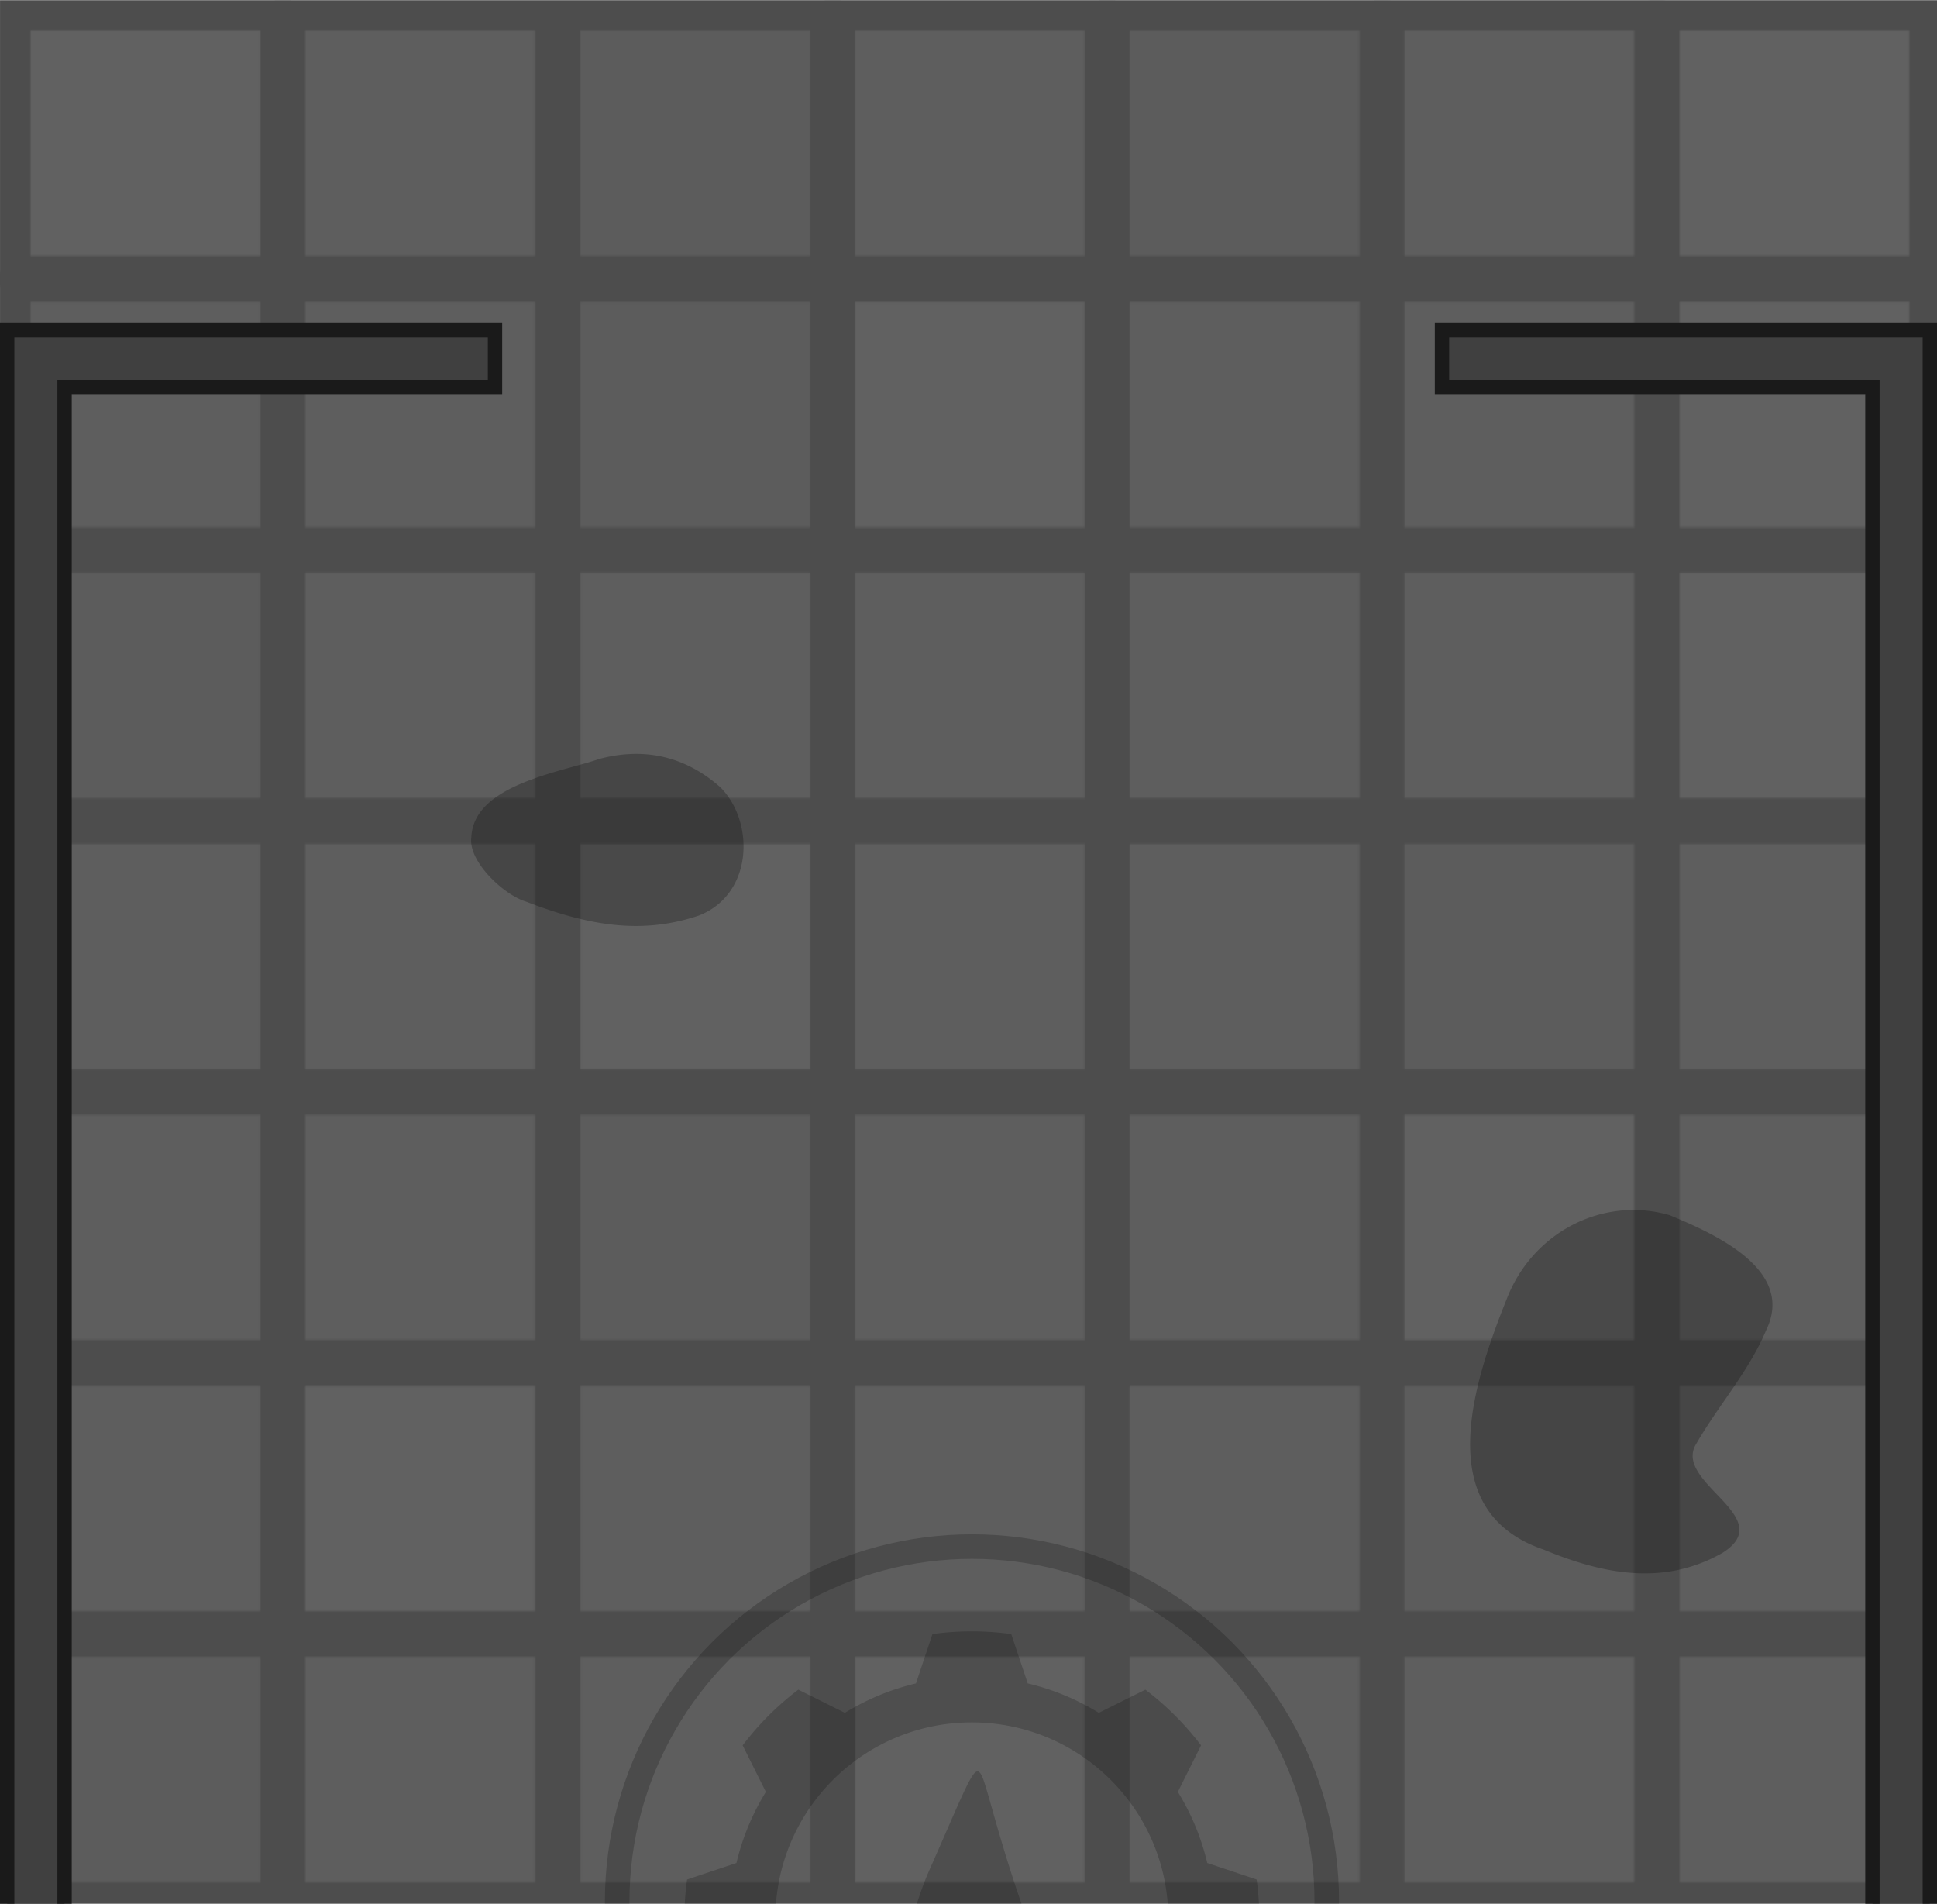 <svg xmlns="http://www.w3.org/2000/svg" xmlns:xlink="http://www.w3.org/1999/xlink" width="1080" height="1061.276" viewBox="0 0 285.75 280.796"><defs><pattern xlink:href="#a" id="b" patternTransform="matrix(.265 0 0 .265 -172.876 -132.5)"/><pattern id="a" width="1079.899" height="2120.101" patternTransform="translate(-653.389 -500.786)" patternUnits="userSpaceOnUse"><path d="M1969.145-153.418h142.452V-8.504h-142.452z" style="fill:#616161;fill-opacity:1;stroke:#4d4d4d;stroke-width:17.008;stroke-dasharray:none;stroke-opacity:1;paint-order:markers stroke fill;stop-color:#000" transform="rotate(90)"/><path d="M1969.145-306.291h142.452v144.914h-142.452zm0-153.179h142.452v144.915h-142.452z" style="fill:#5e5e5e;fill-opacity:1;stroke:#4d4d4d;stroke-width:17.008;stroke-dasharray:none;stroke-opacity:1;paint-order:markers stroke fill;stop-color:#000" transform="rotate(90)"/><path d="M1969.145-612.342h142.452v144.914h-142.452z" style="fill:#5c5c5c;fill-opacity:1;stroke:#4d4d4d;stroke-width:17.008;stroke-dasharray:none;stroke-opacity:1;paint-order:markers stroke fill;stop-color:#000" transform="rotate(90)"/><path d="M1969.145-765.343h142.452v144.915h-142.452z" style="fill:#5e5e5e;fill-opacity:1;stroke:#4d4d4d;stroke-width:17.008;stroke-dasharray:none;stroke-opacity:1;paint-order:markers stroke fill;stop-color:#000" transform="rotate(90)"/><path d="M1969.145-918.216h142.452V-773.3h-142.452z" style="fill:#616161;fill-opacity:1;stroke:#4d4d4d;stroke-width:17.008;stroke-dasharray:none;stroke-opacity:1;paint-order:markers stroke fill;stop-color:#000" transform="rotate(90)"/><path d="M1969.145-1071.395h142.452v144.915h-142.452zm-150.717 917.977h142.452V-8.504h-142.452zm0-152.873h142.452v144.914h-142.452z" style="fill:#5e5e5e;fill-opacity:1;stroke:#4d4d4d;stroke-width:17.008;stroke-dasharray:none;stroke-opacity:1;paint-order:markers stroke fill;stop-color:#000" transform="rotate(90)"/><path d="M1818.428-459.47h142.452v144.915h-142.452z" style="fill:#616161;fill-opacity:1;stroke:#4d4d4d;stroke-width:17.008;stroke-dasharray:none;stroke-opacity:1;paint-order:markers stroke fill;stop-color:#000" transform="rotate(90)"/><path d="M1818.428-612.342h142.452v144.914h-142.452zm0-153.001h142.452v144.915h-142.452zm0-152.873h142.452V-773.3h-142.452zm0-153.179h142.452v144.915h-142.452zm-150.873 917.977h142.452V-8.504h-142.452zm0-152.873h142.452v144.914h-142.452zm0-153.179h142.452v144.915h-142.452zm0-152.872h142.452v144.914h-142.452z" style="fill:#5e5e5e;fill-opacity:1;stroke:#4d4d4d;stroke-width:17.008;stroke-dasharray:none;stroke-opacity:1;paint-order:markers stroke fill;stop-color:#000" transform="rotate(90)"/><path d="M1667.555-765.343h142.452v144.915h-142.452z" style="fill:#5c5c5c;fill-opacity:1;stroke:#4d4d4d;stroke-width:17.008;stroke-dasharray:none;stroke-opacity:1;paint-order:markers stroke fill;stop-color:#000" transform="rotate(90)"/><path d="M1667.555-918.216h142.452V-773.3h-142.452zm0-153.179h142.452v144.915h-142.452z" style="fill:#5e5e5e;fill-opacity:1;stroke:#4d4d4d;stroke-width:17.008;stroke-dasharray:none;stroke-opacity:1;paint-order:markers stroke fill;stop-color:#000" transform="rotate(90)"/><path d="M1516.838-153.418h142.452V-8.504h-142.452z" style="fill:#616161;fill-opacity:1;stroke:#4d4d4d;stroke-width:17.008;stroke-dasharray:none;stroke-opacity:1;paint-order:markers stroke fill;stop-color:#000" transform="rotate(90)"/><path d="M1516.838-306.291h142.452v144.914h-142.452zm0-153.179h142.452v144.915h-142.452zm0-152.872h142.452v144.914h-142.452z" style="fill:#5e5e5e;fill-opacity:1;stroke:#4d4d4d;stroke-width:17.008;stroke-dasharray:none;stroke-opacity:1;paint-order:markers stroke fill;stop-color:#000" transform="rotate(90)"/><path d="M1516.838-765.343h142.452v144.915h-142.452z" style="fill:#616161;fill-opacity:1;stroke:#4d4d4d;stroke-width:17.008;stroke-dasharray:none;stroke-opacity:1;paint-order:markers stroke fill;stop-color:#000" transform="rotate(90)"/><path d="M1516.838-918.216h142.452V-773.3h-142.452zm0-153.179h142.452v144.915h-142.452zM1365.97-153.418h142.451V-8.504H1365.97z" style="fill:#5e5e5e;fill-opacity:1;stroke:#4d4d4d;stroke-width:17.008;stroke-dasharray:none;stroke-opacity:1;paint-order:markers stroke fill;stop-color:#000" transform="rotate(90)"/><path d="M1365.97-306.291h142.451v144.914H1365.97z" style="fill:#5c5c5c;fill-opacity:1;stroke:#4d4d4d;stroke-width:17.008;stroke-dasharray:none;stroke-opacity:1;paint-order:markers stroke fill;stop-color:#000" transform="rotate(90)"/><path d="M1365.97-459.47h142.451v144.915H1365.97z" style="fill:#5e5e5e;fill-opacity:1;stroke:#4d4d4d;stroke-width:17.008;stroke-dasharray:none;stroke-opacity:1;paint-order:markers stroke fill;stop-color:#000" transform="rotate(90)"/><path d="M1365.97-612.342h142.451v144.914H1365.97z" style="fill:#616161;fill-opacity:1;stroke:#4d4d4d;stroke-width:17.008;stroke-dasharray:none;stroke-opacity:1;paint-order:markers stroke fill;stop-color:#000" transform="rotate(90)"/><path d="M1365.97-765.343h142.451v144.915H1365.97zm0-152.873h142.451V-773.3H1365.97zm0-153.179h142.451v144.915H1365.97zm-150.718 917.977h142.452V-8.504h-142.452z" style="fill:#5e5e5e;fill-opacity:1;stroke:#4d4d4d;stroke-width:17.008;stroke-dasharray:none;stroke-opacity:1;paint-order:markers stroke fill;stop-color:#000" transform="rotate(90)"/><path d="M1215.252-306.291h142.452v144.914h-142.452z" style="fill:#616161;fill-opacity:1;stroke:#4d4d4d;stroke-width:17.008;stroke-dasharray:none;stroke-opacity:1;paint-order:markers stroke fill;stop-color:#000" transform="rotate(90)"/><path d="M1215.252-459.47h142.452v144.915h-142.452zm0-152.872h142.452v144.914h-142.452zm0-153.001h142.452v144.915h-142.452zm0-152.873h142.452V-773.3h-142.452z" style="fill:#5e5e5e;fill-opacity:1;stroke:#4d4d4d;stroke-width:17.008;stroke-dasharray:none;stroke-opacity:1;paint-order:markers stroke fill;stop-color:#000" transform="rotate(90)"/><path d="M1215.252-1071.395h142.452v144.915h-142.452z" style="fill:#5c5c5c;fill-opacity:1;stroke:#4d4d4d;stroke-width:17.008;stroke-dasharray:none;stroke-opacity:1;paint-order:markers stroke fill;stop-color:#000" transform="rotate(90)"/><path d="M1064.379-153.418h142.452V-8.504h-142.452zm0-152.873h142.452v144.914h-142.452zm0-153.179h142.452v144.915h-142.452zm0-152.872h142.452v144.914h-142.452z" style="fill:#5e5e5e;fill-opacity:1;stroke:#4d4d4d;stroke-width:17.008;stroke-dasharray:none;stroke-opacity:1;paint-order:markers stroke fill;stop-color:#000" transform="rotate(90)"/><path d="M1064.379-765.343h142.452v144.915h-142.452z" style="fill:#5c5c5c;fill-opacity:1;stroke:#4d4d4d;stroke-width:17.008;stroke-dasharray:none;stroke-opacity:1;paint-order:markers stroke fill;stop-color:#000" transform="rotate(90)"/><path d="M1064.379-918.216h142.452V-773.3h-142.452z" style="fill:#5e5e5e;fill-opacity:1;stroke:#4d4d4d;stroke-width:17.008;stroke-dasharray:none;stroke-opacity:1;paint-order:markers stroke fill;stop-color:#000" transform="rotate(90)"/><path d="M1064.379-1071.395h142.452v144.915h-142.452z" style="fill:#616161;fill-opacity:1;stroke:#4d4d4d;stroke-width:17.008;stroke-dasharray:none;stroke-opacity:1;paint-order:markers stroke fill;stop-color:#000" transform="rotate(90)"/><path d="M913.662-153.418h142.452V-8.504H913.662z" style="fill:#5c5c5c;fill-opacity:1;stroke:#4d4d4d;stroke-width:17.008;stroke-dasharray:none;stroke-opacity:1;paint-order:markers stroke fill;stop-color:#000" transform="rotate(90)"/><path d="M913.662-306.291h142.452v144.914H913.662zm0-153.179h142.452v144.915H913.662z" style="fill:#5e5e5e;fill-opacity:1;stroke:#4d4d4d;stroke-width:17.008;stroke-dasharray:none;stroke-opacity:1;paint-order:markers stroke fill;stop-color:#000" transform="rotate(90)"/><path d="M913.662-612.342h142.452v144.914H913.662z" style="fill:#616161;fill-opacity:1;stroke:#4d4d4d;stroke-width:17.008;stroke-dasharray:none;stroke-opacity:1;paint-order:markers stroke fill;stop-color:#000" transform="rotate(90)"/><path d="M913.662-765.343h142.452v144.915H913.662zm0-152.873h142.452V-773.3H913.662zm0-153.179h142.452v144.915H913.662zM762.747-153.418h142.452V-8.504H762.747z" style="fill:#5e5e5e;fill-opacity:1;stroke:#4d4d4d;stroke-width:17.008;stroke-dasharray:none;stroke-opacity:1;paint-order:markers stroke fill;stop-color:#000" transform="rotate(90)"/><path d="M762.747-306.291h142.452v144.914H762.747z" style="fill:#616161;fill-opacity:1;stroke:#4d4d4d;stroke-width:17.008;stroke-dasharray:none;stroke-opacity:1;paint-order:markers stroke fill;stop-color:#000" transform="rotate(90)"/><path d="M762.747-459.47h142.452v144.915H762.747zm0-152.872h142.452v144.914H762.747zm0-153.001h142.452v144.915H762.747z" style="fill:#5e5e5e;fill-opacity:1;stroke:#4d4d4d;stroke-width:17.008;stroke-dasharray:none;stroke-opacity:1;paint-order:markers stroke fill;stop-color:#000" transform="rotate(90)"/><path d="M762.747-918.216h142.452V-773.3H762.747z" style="fill:#5c5c5c;fill-opacity:1;stroke:#4d4d4d;stroke-width:17.008;stroke-dasharray:none;stroke-opacity:1;paint-order:markers stroke fill;stop-color:#000" transform="rotate(90)"/><path d="M762.747-1071.395h142.452v144.915H762.747zM611.878-153.418H754.33V-8.504H611.878zm0-152.873H754.33v144.914H611.878z" style="fill:#5e5e5e;fill-opacity:1;stroke:#4d4d4d;stroke-width:17.008;stroke-dasharray:none;stroke-opacity:1;paint-order:markers stroke fill;stop-color:#000" transform="rotate(90)"/><path d="M611.878-459.47H754.33v144.915H611.878z" style="fill:#5c5c5c;fill-opacity:1;stroke:#4d4d4d;stroke-width:17.008;stroke-dasharray:none;stroke-opacity:1;paint-order:markers stroke fill;stop-color:#000" transform="rotate(90)"/><path d="M611.878-612.342H754.33v144.914H611.878zm0-153.001H754.33v144.915H611.878z" style="fill:#5e5e5e;fill-opacity:1;stroke:#4d4d4d;stroke-width:17.008;stroke-dasharray:none;stroke-opacity:1;paint-order:markers stroke fill;stop-color:#000" transform="rotate(90)"/><path d="M611.878-918.216H754.33V-773.3H611.878z" style="fill:#616161;fill-opacity:1;stroke:#4d4d4d;stroke-width:17.008;stroke-dasharray:none;stroke-opacity:1;paint-order:markers stroke fill;stop-color:#000" transform="rotate(90)"/><path d="M611.878-1071.395H754.33v144.915H611.878zM461.161-153.418h142.452V-8.504H461.161zm0-152.873h142.452v144.914H461.161z" style="fill:#5e5e5e;fill-opacity:1;stroke:#4d4d4d;stroke-width:17.008;stroke-dasharray:none;stroke-opacity:1;paint-order:markers stroke fill;stop-color:#000" transform="rotate(90)"/><path d="M461.161-459.47h142.452v144.915H461.161z" style="fill:#616161;fill-opacity:1;stroke:#4d4d4d;stroke-width:17.008;stroke-dasharray:none;stroke-opacity:1;paint-order:markers stroke fill;stop-color:#000" transform="rotate(90)"/><path d="M461.161-612.342h142.452v144.914H461.161zm0-153.001h142.452v144.915H461.161z" style="fill:#5e5e5e;fill-opacity:1;stroke:#4d4d4d;stroke-width:17.008;stroke-dasharray:none;stroke-opacity:1;paint-order:markers stroke fill;stop-color:#000" transform="rotate(90)"/><path d="M461.161-918.216h142.452V-773.3H461.161z" style="fill:#5c5c5c;fill-opacity:1;stroke:#4d4d4d;stroke-width:17.008;stroke-dasharray:none;stroke-opacity:1;paint-order:markers stroke fill;stop-color:#000" transform="rotate(90)"/><path d="M461.161-1071.395h142.452v144.915H461.161z" style="fill:#5e5e5e;fill-opacity:1;stroke:#4d4d4d;stroke-width:17.008;stroke-dasharray:none;stroke-opacity:1;paint-order:markers stroke fill;stop-color:#000" transform="rotate(90)"/><path d="M310.288-153.418H452.74V-8.504H310.288z" style="fill:#5c5c5c;fill-opacity:1;stroke:#4d4d4d;stroke-width:17.008;stroke-dasharray:none;stroke-opacity:1;paint-order:markers stroke fill;stop-color:#000" transform="rotate(90)"/><path d="M310.288-306.291H452.74v144.914H310.288zm0-153.179H452.74v144.915H310.288zm0-152.872H452.74v144.914H310.288zm0-153.001H452.74v144.915H310.288zm0-152.873H452.74V-773.3H310.288z" style="fill:#5e5e5e;fill-opacity:1;stroke:#4d4d4d;stroke-width:17.008;stroke-dasharray:none;stroke-opacity:1;paint-order:markers stroke fill;stop-color:#000" transform="rotate(90)"/><path d="M310.288-1071.395H452.74v144.915H310.288z" style="fill:#616161;fill-opacity:1;stroke:#4d4d4d;stroke-width:17.008;stroke-dasharray:none;stroke-opacity:1;paint-order:markers stroke fill;stop-color:#000" transform="rotate(90)"/><path d="M159.57-153.418h142.453V-8.504H159.57zm0-152.873h142.453v144.914H159.57z" style="fill:#5e5e5e;fill-opacity:1;stroke:#4d4d4d;stroke-width:17.008;stroke-dasharray:none;stroke-opacity:1;paint-order:markers stroke fill;stop-color:#000" transform="rotate(90)"/><path d="M159.57-459.47h142.453v144.915H159.57z" style="fill:#5c5c5c;fill-opacity:1;stroke:#4d4d4d;stroke-width:17.008;stroke-dasharray:none;stroke-opacity:1;paint-order:markers stroke fill;stop-color:#000" transform="rotate(90)"/><path d="M159.57-612.342h142.453v144.914H159.57z" style="fill:#616161;fill-opacity:1;stroke:#4d4d4d;stroke-width:17.008;stroke-dasharray:none;stroke-opacity:1;paint-order:markers stroke fill;stop-color:#000" transform="rotate(90)"/><path d="M159.57-765.343h142.453v144.915H159.57zm0-152.873h142.453V-773.3H159.57z" style="fill:#5e5e5e;fill-opacity:1;stroke:#4d4d4d;stroke-width:17.008;stroke-dasharray:none;stroke-opacity:1;paint-order:markers stroke fill;stop-color:#000" transform="rotate(90)"/><path d="M159.57-1071.395h142.453v144.915H159.57zM8.504-153.418h142.452V-8.504H8.504z" style="fill:#616161;fill-opacity:1;stroke:#4d4d4d;stroke-width:17.008;stroke-dasharray:none;stroke-opacity:1;paint-order:markers stroke fill;stop-color:#000" transform="rotate(90)"/><path d="M8.504-306.291h142.452v144.914H8.504z" style="fill:#5e5e5e;fill-opacity:1;stroke:#4d4d4d;stroke-width:17.008;stroke-dasharray:none;stroke-opacity:1;paint-order:markers stroke fill;stop-color:#000" transform="rotate(90)"/><path d="M8.504-459.47h142.452v144.915H8.504z" style="fill:#5c5c5c;fill-opacity:1;stroke:#4d4d4d;stroke-width:17.008;stroke-dasharray:none;stroke-opacity:1;paint-order:markers stroke fill;stop-color:#000" transform="rotate(90)"/><path d="M8.504-612.342h142.452v144.914H8.504z" style="fill:#5e5e5e;fill-opacity:1;stroke:#4d4d4d;stroke-width:17.008;stroke-dasharray:none;stroke-opacity:1;paint-order:markers stroke fill;stop-color:#000" transform="rotate(90)"/><path d="M8.504-765.343h142.452v144.915H8.504z" style="fill:#5c5c5c;fill-opacity:1;stroke:#4d4d4d;stroke-width:17.008;stroke-dasharray:none;stroke-opacity:1;paint-order:markers stroke fill;stop-color:#000" transform="rotate(90)"/><path d="M8.504-918.216h142.452V-773.3H8.504z" style="fill:#5e5e5e;fill-opacity:1;stroke:#4d4d4d;stroke-width:17.008;stroke-dasharray:none;stroke-opacity:1;paint-order:markers stroke fill;stop-color:#000" transform="rotate(90)"/><path d="M8.504-1071.395h142.452v144.915H8.504z" style="fill:#616161;fill-opacity:1;stroke:#4d4d4d;stroke-width:17.008;stroke-dasharray:none;stroke-opacity:1;paint-order:markers stroke fill;stop-color:#000" transform="rotate(90)"/></pattern></defs><path d="M-172.876-132.5h285.75v560.917h-285.75z" style="fill:url(#b);stroke:none;stroke-width:.265;stroke-dasharray:none" transform="translate(172.876 132.5)"/><path d="M-79.012-21.307q-2.649 0-5.436.737c-5.742 2.005-18.586 3.785-18.896 11.6-.486 3.508 4.773 8.464 8.045 9.447 9.031 3.46 16.884 4.977 25.537 2.058 8.036-3.167 8.223-13.815 3.18-18.896-3.74-3.32-7.922-4.943-12.43-4.946M67.96 45.97c-7.917.052-15.447 5.025-18.572 13.163-5.273 13.135-10.933 31.37 5.5 36.944 8.584 3.554 17.604 5.45 26.358.46 8.37-5.297-7.423-10.344-3.896-16.064 3.287-5.707 7.692-10.581 10.313-16.75 4.342-8.88-7.434-14.177-14.21-16.981a19 19 0 0 0-5.493-.772M-88.282 233.684c-17.752-.024-22.631 26.673-21.345 40.784.373 3.735 2.014 7.467 3.368 10.851 5.72 11.553-1.071 22.571 9.354 23.574 5.89.026 8.365 5.174 12.348 6.735 10.47 3.926 25.303.44 32.18-8.607 12.008-16.668-2.594-32.37-10.104-33.676-9.514-1.261-14.925-37.745-22.076-39.288a20 20 0 0 0-3.725-.373" style="fill:#000;fill-opacity:.252;stroke:none;stroke-width:2.5;stroke-linecap:round;stroke-linejoin:miter;stroke-dasharray:none;stroke-opacity:1;stop-color:#000" transform="translate(172.876 132.5)"/><g transform="translate(-1377.74 -1003.737)"><ellipse cx="1521.127" cy="1284.195" rx="52.341" ry="52.341" style="fill:none;fill-opacity:1;stroke:#000;stroke-width:3.619;stroke-linejoin:round;stroke-dasharray:none;stroke-opacity:.2"/><path d="M1521.11 1244.359c-1.972 0-3.91.139-5.81.398l-2.435 7.281a35.5 35.5 0 0 0-10.486 4.342l-6.865-3.425a42.6 42.6 0 0 0-8.217 8.217l3.425 6.866a35.5 35.5 0 0 0-4.34 10.487l-7.284 2.434a42.7 42.7 0 0 0 0 11.619l7.283 2.434a35.5 35.5 0 0 0 4.34 10.487l-3.423 6.866a42.6 42.6 0 0 0 6.85 7.13q.318-.587.602-1.196a76 76 0 0 0 1.526-3.643 89 89 0 0 0 1.181-3.17c.373-.995.613-2.03.893-3.052q.267-1.026.548-2.047l.236-.72a28.87 28.87 0 0 1-7.01-18.899c0-16.008 12.979-28.984 28.986-28.984s28.985 12.976 28.985 28.984c0 7.904-3.165 15.069-8.295 20.297.367 1.208.735 2.415 1.13 3.613.931 2.928 1.828 5.869 2.62 8.838q.078.285.16.569l.997.497a42.6 42.6 0 0 0 8.216-8.217l-3.423-6.866a35.5 35.5 0 0 0 4.34-10.487l7.282-2.434c.26-1.9.398-3.839.398-5.81s-.138-3.91-.398-5.81l-7.283-2.433a35.5 35.5 0 0 0-4.34-10.487l3.425-6.866a42.7 42.7 0 0 0-8.218-8.217l-6.867 3.425a35.5 35.5 0 0 0-10.485-4.342l-2.434-7.28c-1.9-.26-3.839-.4-5.81-.4" style="fill:#000;fill-opacity:.2;stroke:none;stroke-width:1.873;stroke-dasharray:none;stroke-opacity:1"/><path d="M1521.918 1265.011c-.132.013-.283.101-.464.308-.362.416-.844 1.3-1.5 2.692s-1.487 3.296-2.264 5.077-1.5 3.443-2.063 4.715c-.562 1.273-.964 2.157-1.326 3.054a51 51 0 0 0-.978 2.68c-.294.87-.562 1.7-.817 2.477s-.495 1.5-.682 2.076-.322 1.005-.255 1.474.335.978.576 1.58.456 1.3.482 1.848c.026.55-.134.951-.388 1.246-.255.295-.603.482-.991.67-.389.187-.818.375-1.18.63-.361.254-.655.575-.923.937a5.7 5.7 0 0 0-.697 1.219c-.188.455-.321.965-.281 1.393s.254.777.603 1.058c.348.281.83.496 1.232.858.402.361.723.87.723 1.34 0 .468-.322.896-.737 1.312-.415.415-.924.817-1.393 1.178-.468.362-.897.683-1.286 1.058a7.2 7.2 0 0 0-1.03 1.26c-.296.455-.537.937-.738 1.38-.2.441-.361.843-.576 1.325s-.482 1.045-.71 1.54-.415.925-.616 1.42c-.2.496-.415 1.059-.696 1.621-.282.563-.63 1.125-.898 1.607-.268.483-.455.885-.642 1.273-.188.388-.376.764-.563 1.139-.188.375-.375.75-.429 1.205s.027.992.47 1.246c.441.254 1.245.227 2.29.134s2.33-.255 3.496-.362 2.21-.16 3-.241 1.326-.188 2.13-.375c.803-.188 1.875-.456 2.585-.83.71-.376 1.058-.858 1.353-1.488.294-.629.535-1.406.776-2.09.241-.682.483-1.272.75-1.914.268-.643.563-1.34.75-1.902.188-.563.269-.991.55-1.34.281-.348.764-.616 1.246-.71a2.2 2.2 0 0 1 1.353.174c.388.188.683.483.883.83.201.35.309.751.59 1.287s.737 1.205 1.152 1.969c.415.763.79 1.62 1.179 2.41.388.791.79 1.514 1.272 2.023s1.045.804 1.849 1.072c.803.268 1.848.509 2.746.696.897.188 1.647.322 2.625.47.978.146 2.183.307 3.094.428.911.12 1.527.2 2.103.174s1.112-.161 1.286-.348c.174-.188-.014-.429-.322-1.219s-.736-2.13-1.312-3.818c-.576-1.687-1.3-3.723-1.809-5.384s-.803-2.947-1.03-3.911c-.229-.965-.39-1.608-.59-2.063-.201-.455-.442-.724-.804-1.085-.362-.362-.844-.817-1.393-1.152s-1.165-.55-1.674-.777c-.51-.228-.911-.469-1.059-.75s-.04-.603.242-1.005.736-.884 1.098-1.34c.362-.455.63-.883.696-1.486.067-.602-.067-1.38-.134-1.768s-.067-.389-.187-.55a6 6 0 0 0-.603-.709c-.24-.228-.482-.362-.977-.55-.496-.187-1.246-.428-1.635-.776-.388-.348-.415-.804-.375-1.246s.148-.87.416-1.192c.267-.322.696-.536.937-.844s.295-.71-.067-1.982-1.138-3.416-1.915-5.76a229 229 0 0 1-2.17-6.978c-.616-2.09-1.072-3.724-1.447-5.05s-.67-2.344-.91-3.054c-.242-.71-.43-1.112-.643-1.34-.107-.114-.222-.184-.354-.174" style="fill:#000;fill-opacity:.2;stroke:none;stroke-width:1.916;stroke-linecap:round;stroke-linejoin:round;stroke-miterlimit:10;stroke-dasharray:none;stroke-opacity:1"/></g><path d="M-171.817-83.803v463.55h71.966v-8.467h-63.5V-75.336h63.5v-8.467zm283.633 0v463.55H39.849v-8.467h63.5V-75.336h-63.5v-8.467z" style="fill:#404040;fill-opacity:1;stroke:#1a1a1a;stroke-width:2.117;stroke-linecap:square;stroke-linejoin:miter;stroke-miterlimit:24.5;stroke-dasharray:none;stroke-opacity:1;paint-order:markers fill stroke;stop-color:#000" transform="translate(172.876 132.5)"/></svg>